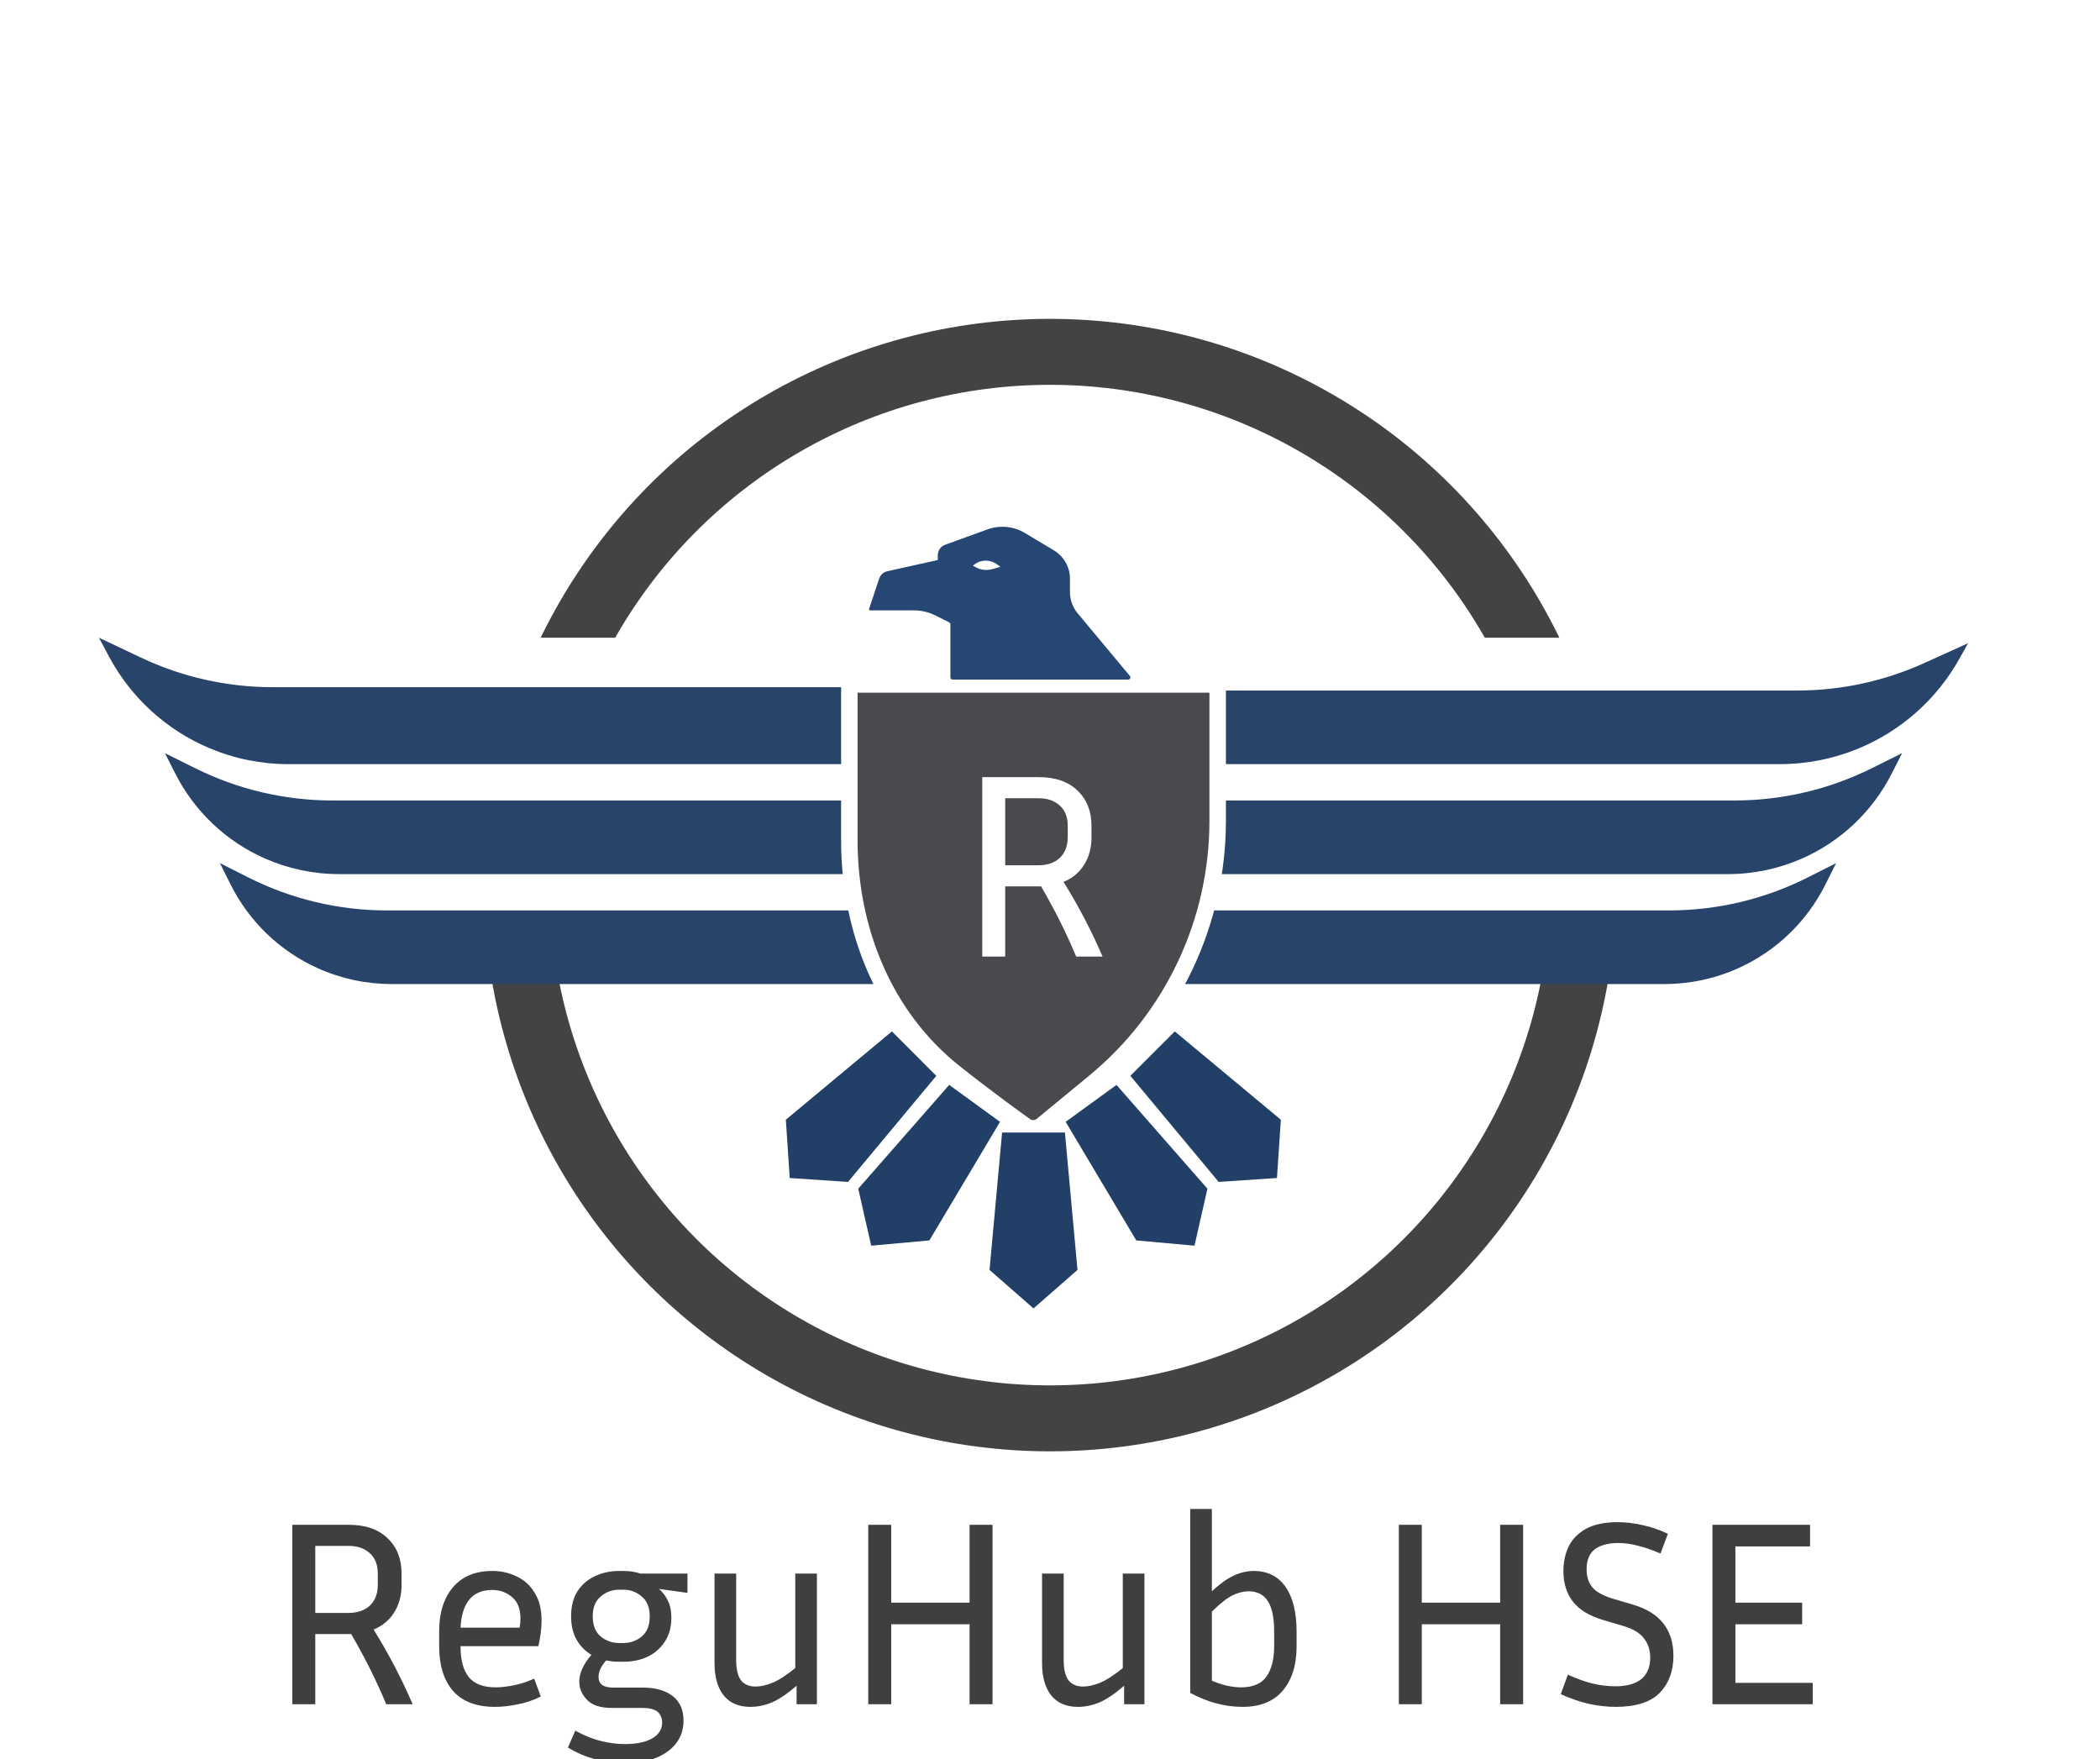 <svg width="191" height="160" viewBox="0 0 191 160" fill="none" xmlns="http://www.w3.org/2000/svg">
<rect x="0" y="0" width="191" height="160" fill="#808080" stroke="none"/>
<g clip-path="url(#clip0_200_4447)">
<rect width="191" height="160" fill="white"/>
<circle cx="95.5" cy="80.5" r="48.5" stroke="#444245" stroke-width="6"/>
<rect width="170" height="31" transform="translate(9 58)" fill="white"/>
<path d="M9 58L12.81 59.805C16.556 61.579 20.651 62.5 24.796 62.5H77V69.5H26.237C23.771 69.5 21.329 69.007 19.056 68.05C15.138 66.4 11.908 63.453 9.908 59.703L9 58Z" fill="#28446B"/>
<path d="M179 58.5L175.008 60.309C171.378 61.953 167.438 62.804 163.453 62.804H111V69.5H161.872C164.268 69.5 166.642 69.04 168.865 68.145C172.835 66.546 176.137 63.635 178.221 59.897L179 58.5Z" fill="#28446B"/>
<path d="M167 78.5L164.432 79.797C160.517 81.774 156.193 82.804 151.808 82.804H106V89.5H151.384C153.695 89.5 155.98 89.011 158.088 88.064C161.531 86.518 164.334 83.83 166.022 80.454L167 78.5Z" fill="#28446B"/>
<path d="M20 78.5L22.569 79.797C26.483 81.774 30.807 82.804 35.192 82.804H81V89.5H35.616C33.305 89.5 31.02 89.011 28.912 88.064C25.469 86.518 22.666 83.83 20.978 80.454L20 78.5Z" fill="#28446B"/>
<path d="M173 68.5L170.225 69.879C166.353 71.803 162.088 72.804 157.765 72.804H111V79.5H157.169C159.491 79.5 161.789 79.015 163.913 78.077C167.431 76.523 170.305 73.801 172.048 70.373L173 68.5Z" fill="#28446B"/>
<path d="M15 68.5L17.775 69.879C21.647 71.803 25.912 72.804 30.235 72.804H77V79.5H30.831C28.509 79.5 26.211 79.015 24.087 78.077C20.569 76.523 17.695 73.801 15.952 70.373L15 68.5Z" fill="#28446B"/>
<path d="M78 62.25H77.25V63V76.439C77.25 84.558 80.415 92.482 86.846 97.571C89.891 99.981 92.411 101.793 93.262 102.397L93.696 101.785L93.262 102.397C93.733 102.732 94.347 102.686 94.77 102.338L94.323 101.796L94.77 102.338L99.547 98.403C106.641 92.562 110.75 83.855 110.75 74.666V63V62.25H110H78Z" fill="#494A4E" stroke="white" stroke-width="1.5"/>
<path d="M91.425 80.616V87H89.337V70.68H94.449C95.985 70.68 97.169 71.088 98.001 71.904C98.849 72.704 99.273 73.776 99.273 75.12V76.152C99.273 77.112 99.049 77.944 98.601 78.648C98.169 79.352 97.545 79.872 96.729 80.208C97.417 81.312 98.057 82.432 98.649 83.568C99.241 84.704 99.785 85.848 100.281 87H97.881C96.969 84.824 95.905 82.696 94.689 80.616H91.425ZM94.449 72.6H91.425V78.696H94.449C95.265 78.696 95.913 78.472 96.393 78.024C96.873 77.56 97.113 76.936 97.113 76.152V75.12C97.113 74.32 96.873 73.704 96.393 73.272C95.913 72.824 95.265 72.6 94.449 72.6Z" fill="white"/>
<path d="M91.143 103H96.857L98 115.5L94 119L90 115.5L91.143 103Z" fill="#224067"/>
<path d="M96.925 102.031L101.548 98.673L109.819 108.114L108.641 113.296L103.347 112.816L96.925 102.031Z" fill="#224067"/>
<path d="M102.808 97.848L106.849 93.808L116.496 101.838L116.142 107.142L110.839 107.495L102.808 97.848Z" fill="#224067"/>
<path d="M86.331 98.672L90.954 102.031L84.531 112.815L79.238 113.295L78.059 108.113L86.331 98.672Z" fill="#224067"/>
<path d="M81.121 93.808L85.161 97.849L77.13 107.496L71.827 107.142L71.474 101.839L81.121 93.808Z" fill="#224067"/>
<path d="M28.675 148.616V155H26.587V138.68H31.699C33.235 138.68 34.419 139.088 35.251 139.904C36.099 140.704 36.523 141.776 36.523 143.12V144.152C36.523 145.112 36.299 145.944 35.851 146.648C35.419 147.352 34.795 147.872 33.979 148.208C34.667 149.312 35.307 150.432 35.899 151.568C36.491 152.704 37.035 153.848 37.531 155H35.131C34.219 152.824 33.155 150.696 31.939 148.616H28.675ZM31.699 140.6H28.675V146.696H31.699C32.515 146.696 33.163 146.472 33.643 146.024C34.123 145.56 34.363 144.936 34.363 144.152V143.12C34.363 142.32 34.123 141.704 33.643 141.272C33.163 140.824 32.515 140.6 31.699 140.6ZM49.185 154.304C48.465 154.656 47.745 154.896 47.025 155.024C46.305 155.168 45.641 155.24 45.033 155.24C43.321 155.24 42.041 154.752 41.193 153.776C40.361 152.8 39.945 151.464 39.945 149.768V148.328C39.945 146.68 40.361 145.36 41.193 144.368C42.041 143.376 43.233 142.88 44.769 142.88C45.585 142.88 46.329 143.048 47.001 143.384C47.689 143.704 48.233 144.2 48.633 144.872C49.049 145.528 49.257 146.376 49.257 147.416C49.257 148.088 49.161 148.856 48.969 149.72H41.889V149.768C41.889 150.984 42.137 151.904 42.633 152.528C43.145 153.152 43.961 153.464 45.081 153.464C45.593 153.464 46.153 153.4 46.761 153.272C47.385 153.144 47.993 152.944 48.585 152.672L49.185 154.304ZM44.769 144.608C43.841 144.608 43.137 144.912 42.657 145.52C42.193 146.112 41.937 146.952 41.889 148.04H47.265C47.313 147.752 47.337 147.48 47.337 147.224C47.337 146.328 47.081 145.672 46.569 145.256C46.073 144.824 45.473 144.608 44.769 144.608ZM62.167 156.488C62.167 157.656 61.687 158.592 60.727 159.296C59.783 160 58.479 160.352 56.815 160.352C55.983 160.352 55.111 160.24 54.199 160.016C53.303 159.792 52.455 159.432 51.655 158.936L52.327 157.4C53.127 157.848 53.895 158.16 54.631 158.336C55.383 158.528 56.111 158.624 56.815 158.624C57.903 158.624 58.743 158.448 59.335 158.096C59.927 157.744 60.223 157.272 60.223 156.68C60.223 156.248 60.079 155.912 59.791 155.672C59.503 155.448 59.039 155.336 58.399 155.336H55.639C54.599 155.336 53.847 155.088 53.383 154.592C52.919 154.096 52.687 153.552 52.687 152.96C52.687 152.544 52.783 152.136 52.975 151.736C53.167 151.32 53.439 150.912 53.791 150.512C53.231 150.176 52.783 149.72 52.447 149.144C52.111 148.552 51.943 147.84 51.943 147.008C51.943 146.096 52.135 145.336 52.519 144.728C52.919 144.12 53.447 143.664 54.103 143.36C54.759 143.04 55.495 142.88 56.311 142.88H56.719C57.279 142.88 57.791 142.96 58.255 143.12H62.527V144.872L59.935 144.512C60.271 144.8 60.543 145.16 60.751 145.592C60.959 146.008 61.063 146.52 61.063 147.128C61.063 147.992 60.863 148.72 60.463 149.312C60.079 149.904 59.559 150.36 58.903 150.68C58.247 150.984 57.519 151.136 56.719 151.136H56.311C56.103 151.136 55.903 151.128 55.711 151.112C55.519 151.08 55.327 151.048 55.135 151.016C54.671 151.528 54.439 152.032 54.439 152.528C54.439 153.168 54.887 153.488 55.783 153.488H58.471C59.623 153.488 60.527 153.744 61.183 154.256C61.839 154.768 62.167 155.512 62.167 156.488ZM56.719 149.432C57.343 149.432 57.895 149.232 58.375 148.832C58.855 148.432 59.095 147.824 59.095 147.008C59.095 146.208 58.855 145.608 58.375 145.208C57.895 144.792 57.343 144.584 56.719 144.584H56.311C55.671 144.584 55.111 144.792 54.631 145.208C54.151 145.608 53.911 146.208 53.911 147.008C53.911 147.824 54.151 148.432 54.631 148.832C55.111 149.232 55.671 149.432 56.311 149.432H56.719ZM72.451 155V153.32C71.62 154.04 70.876 154.544 70.219 154.832C69.564 155.104 68.907 155.24 68.251 155.24C67.195 155.24 66.388 154.896 65.828 154.208C65.267 153.504 64.987 152.52 64.987 151.256V143.12H66.956V150.968C66.956 151.8 67.1 152.416 67.388 152.816C67.692 153.2 68.139 153.392 68.731 153.392C69.18 153.392 69.683 153.28 70.243 153.056C70.803 152.832 71.499 152.384 72.332 151.712V143.12H74.299V155H72.451ZM88.186 155V147.728H81.058V155H78.97V138.68H81.058V145.76H88.186V138.68H90.274V155H88.186ZM102.241 155V153.32C101.409 154.04 100.665 154.544 100.009 154.832C99.353 155.104 98.697 155.24 98.041 155.24C96.985 155.24 96.177 154.896 95.617 154.208C95.057 153.504 94.777 152.52 94.777 151.256V143.12H96.745V150.968C96.745 151.8 96.889 152.416 97.177 152.816C97.481 153.2 97.929 153.392 98.521 153.392C98.969 153.392 99.473 153.28 100.033 153.056C100.593 152.832 101.289 152.384 102.121 151.712V143.12H104.089V155H102.241ZM117.927 149.768C117.927 151.432 117.511 152.76 116.679 153.752C115.847 154.744 114.623 155.24 113.007 155.24C111.407 155.24 109.823 154.816 108.255 153.968V137.24H110.223V144.728C110.943 144.056 111.599 143.584 112.191 143.312C112.799 143.024 113.415 142.88 114.039 142.88C115.287 142.88 116.247 143.36 116.919 144.32C117.591 145.28 117.927 146.632 117.927 148.376V149.768ZM113.559 144.728C113.111 144.728 112.631 144.848 112.119 145.088C111.623 145.328 110.991 145.824 110.223 146.576V152.864C111.167 153.264 112.055 153.464 112.887 153.464C113.959 153.464 114.727 153.136 115.191 152.48C115.655 151.808 115.887 150.904 115.887 149.768V148.376C115.887 147.128 115.695 146.208 115.311 145.616C114.927 145.024 114.343 144.728 113.559 144.728ZM136.444 155V147.728H129.316V155H127.228V138.68H129.316V145.76H136.444V138.68H138.532V155H136.444ZM146.946 153.368C147.954 153.368 148.73 153.152 149.274 152.72C149.818 152.272 150.09 151.624 150.09 150.776C150.09 150.072 149.898 149.48 149.514 149C149.146 148.52 148.538 148.152 147.69 147.896L145.746 147.32C144.53 146.952 143.634 146.4 143.058 145.664C142.482 144.912 142.194 143.992 142.194 142.904C142.194 142.072 142.354 141.32 142.674 140.648C143.01 139.976 143.538 139.44 144.258 139.04C144.994 138.64 145.954 138.44 147.138 138.44C147.858 138.44 148.602 138.528 149.37 138.704C150.138 138.864 150.914 139.128 151.698 139.496L151.026 141.296C150.258 140.96 149.562 140.72 148.938 140.576C148.33 140.416 147.746 140.336 147.186 140.336C146.274 140.336 145.562 140.528 145.05 140.912C144.554 141.28 144.306 141.896 144.306 142.76C144.306 143.384 144.474 143.912 144.81 144.344C145.146 144.76 145.746 145.104 146.61 145.376L148.554 145.952C150.986 146.672 152.202 148.224 152.202 150.608C152.202 151.984 151.786 153.104 150.954 153.968C150.122 154.816 148.786 155.24 146.946 155.24C146.194 155.24 145.394 155.152 144.546 154.976C143.714 154.784 142.85 154.488 141.954 154.088L142.602 152.312C143.45 152.696 144.21 152.968 144.882 153.128C145.57 153.288 146.258 153.368 146.946 153.368ZM164.871 153.056V155H155.751V138.68H164.631V140.648H157.839V145.76H163.911V147.728H157.839V153.056H164.871Z" fill="#3F3F3F"/>
<path d="M102.613 61.809H86.641C86.531 61.809 86.441 61.72 86.441 61.609V56.782C86.441 56.706 86.398 56.637 86.33 56.603L85.081 55.978C84.469 55.672 83.796 55.513 83.113 55.513H79.139C79.07 55.513 79.022 55.447 79.044 55.382L79.966 52.616C80.077 52.283 80.355 52.032 80.698 51.956L85.296 50.934V50.49C85.296 50.069 85.559 49.694 85.954 49.55L89.802 48.151C90.934 47.739 92.193 47.86 93.226 48.48L95.86 50.06C96.763 50.602 97.316 51.579 97.316 52.633V53.855C97.316 54.557 97.562 55.236 98.011 55.775L102.767 61.481C102.875 61.612 102.783 61.809 102.613 61.809Z" fill="#264674"/>
<path d="M90.266 51.76L90.989 51.551L90.675 51.323C90.01 50.839 89.096 50.892 88.491 51.449L88.745 51.589C89.209 51.845 89.756 51.907 90.266 51.76Z" fill="white"/>
</g>
<defs>
<clipPath id="clip0_200_4447">
<rect width="191" height="160" fill="white"/>
</clipPath>
</defs>
</svg>
